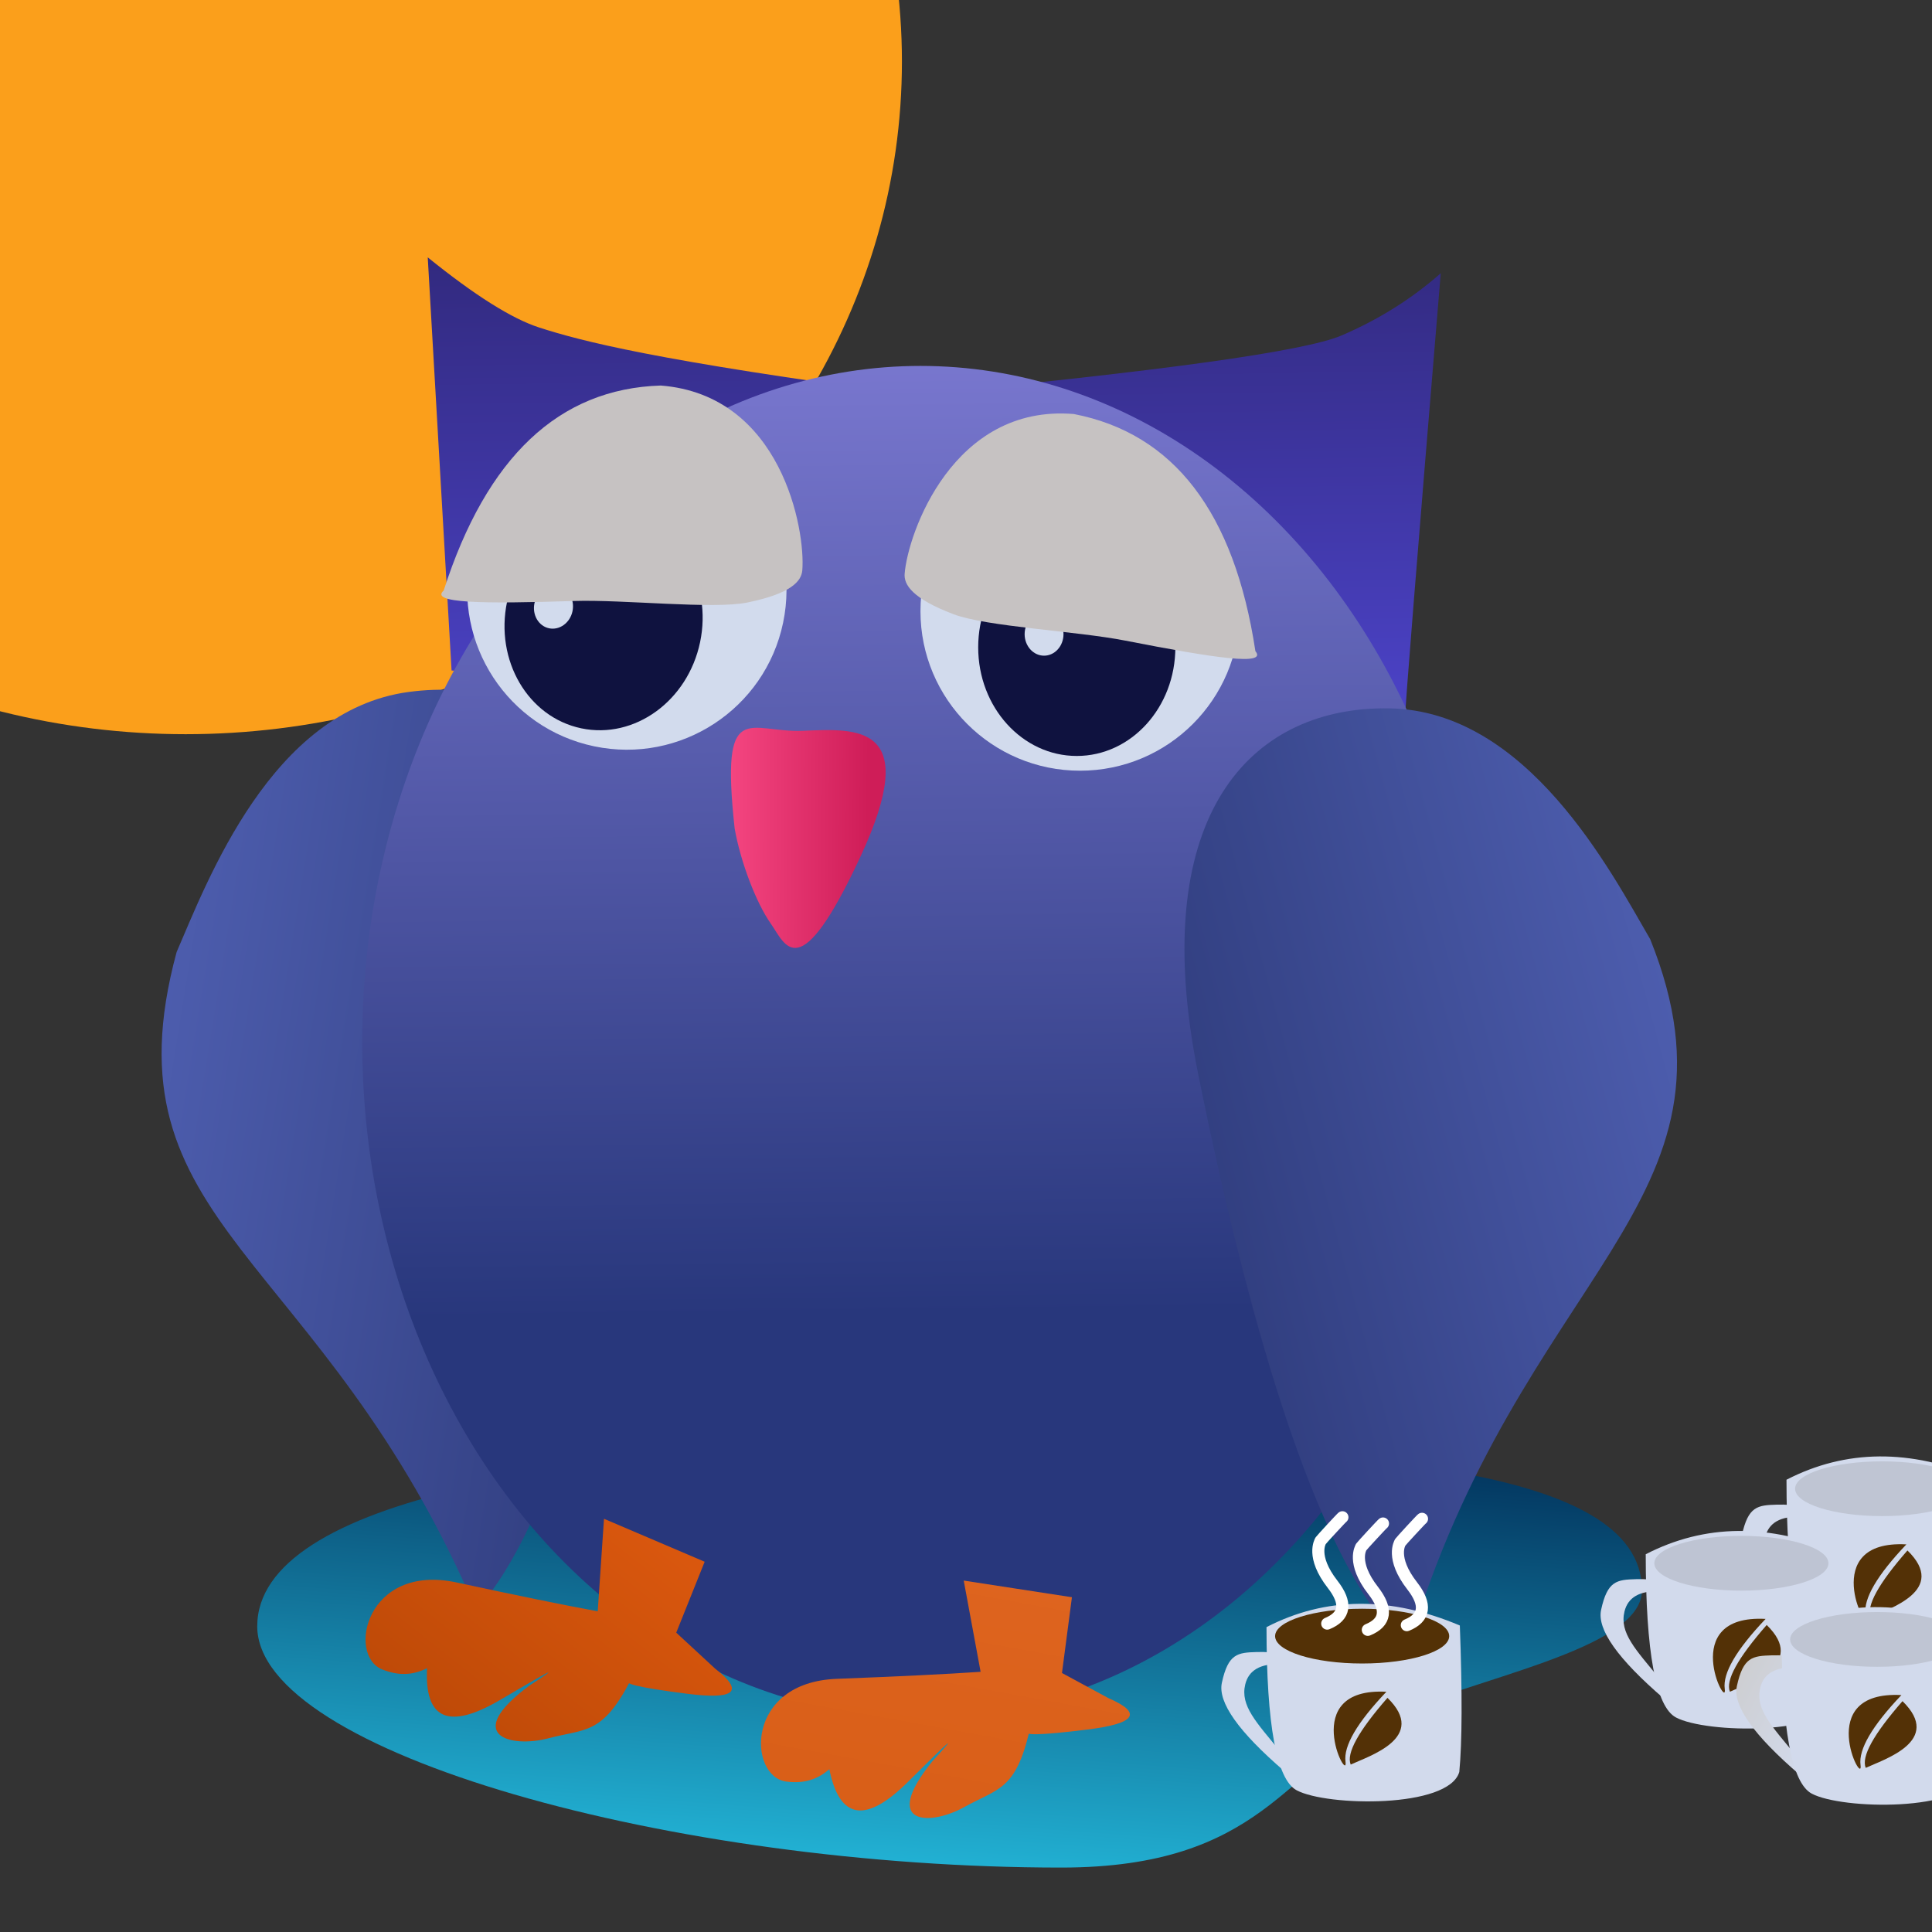 <svg id="e6lZsiqFg5u1"
  xmlns="http://www.w3.org/2000/svg"
  xmlns:xlink="http://www.w3.org/1999/xlink" viewBox="0 0 640 640" shape-rendering="geometricPrecision" text-rendering="geometricPrecision" width="640" height="640" style="background-color:#fbbf76">
  <rect x="0" y="0" width="640" height="640" fill="#333333" stroke="none"/>
  <style><![CDATA[#euXio6FE2UI21 {animation: euXio6FE2UI21_c_o 800ms linear infinite normal forwards}@keyframes euXio6FE2UI21_c_o { from { stroke-dashoffset: 42.6}, to { stroke-dashoffset: 0 }} #euXio6FE2UI22 {animation: euXio6FE2UI22_c_o 800ms linear infinite normal forwards}@keyframes euXio6FE2UI22_c_o { from { stroke-dashoffset: 42.6}, to { stroke-dashoffset: 0 }} #euXio6FE2UI23 {animation: euXio6FE2UI23_c_o 800ms linear infinite normal forwards}@keyframes euXio6FE2UI23_c_o { from { stroke-dashoffset: 42.6}, to { stroke-dashoffset: 0 }}]]></style>

  <defs>
    <linearGradient id="e6lZsiqFg5u4-fill" x1="0.205" y1="-0.273" x2="0.55" y2="1.125" spreadMethod="pad" gradientUnits="objectBoundingBox" gradientTransform="translate(0 0)">
      <stop id="e6lZsiqFg5u4-fill-0" offset="0%" stop-color="#2cdafa"/>
      <stop id="e6lZsiqFg5u4-fill-1" offset="100%" stop-color="#002b55"/>
    </linearGradient>
    <linearGradient id="e6lZsiqFg5u5-fill" x1="1.637" y1="-0.552" x2="0.401" y2="0.886" spreadMethod="pad" gradientUnits="objectBoundingBox" gradientTransform="translate(0 0)">
      <stop id="e6lZsiqFg5u5-fill-0" offset="0%" stop-color="#7e93ff"/>
      <stop id="e6lZsiqFg5u5-fill-1" offset="100%" stop-color="#2d3a79"/>
    </linearGradient>
    <linearGradient id="e6lZsiqFg5u6-fill" x1="0.553" y1="-0.254" x2="0.6" y2="1.27" spreadMethod="pad" gradientUnits="objectBoundingBox" gradientTransform="translate(0 0)">
      <stop id="e6lZsiqFg5u6-fill-0" offset="0%" stop-color="#2c246e"/>
      <stop id="e6lZsiqFg5u6-fill-1" offset="100%" stop-color="#5249da"/>
    </linearGradient>
    <linearGradient id="e6lZsiqFg5u7-fill" x1="0.489" y1="-0.004" x2="0.496" y2="0.706" spreadMethod="pad" gradientUnits="objectBoundingBox" gradientTransform="translate(0 0)">
      <stop id="e6lZsiqFg5u7-fill-0" offset="0%" stop-color="#7977cf"/>
      <stop id="e6lZsiqFg5u7-fill-1" offset="99%" stop-color="#28377c"/>
    </linearGradient>
    <linearGradient id="e6lZsiqFg5u8-fill" x1="1.637" y1="-0.552" x2="0.401" y2="0.886" spreadMethod="pad" gradientUnits="objectBoundingBox" gradientTransform="translate(0 0)">
      <stop id="e6lZsiqFg5u8-fill-0" offset="0%" stop-color="#7e93ff"/>
      <stop id="e6lZsiqFg5u8-fill-1" offset="100%" stop-color="#2d3a79"/>
    </linearGradient>
    <linearGradient id="e6lZsiqFg5u19-fill" x1="0.098" y1="0.736" x2="0.619" y2="0.186" spreadMethod="pad" gradientUnits="objectBoundingBox" gradientTransform="translate(0 0)">
      <stop id="e6lZsiqFg5u19-fill-0" offset="0%" stop-color="#ff518c"/>
      <stop id="e6lZsiqFg5u19-fill-1" offset="100%" stop-color="#cf1d58"/>
    </linearGradient>
    <linearGradient id="e6lZsiqFg5u20-fill" x1="0.12" y1="0.836" x2="1.163" y2="0.01" spreadMethod="pad" gradientUnits="objectBoundingBox" gradientTransform="translate(0 0)">
      <stop id="e6lZsiqFg5u20-fill-0" offset="1%" stop-color="#bd4907"/>
      <stop id="e6lZsiqFg5u20-fill-1" offset="100%" stop-color="#e15b10"/>
    </linearGradient>
    <linearGradient id="e6lZsiqFg5u21-fill" x1="0.12" y1="0.836" x2="1.066" y2="-0.441" spreadMethod="pad" gradientUnits="objectBoundingBox" gradientTransform="translate(0 0)">
      <stop id="e6lZsiqFg5u21-fill-0" offset="0%" stop-color="#d85e17"/>
      <stop id="e6lZsiqFg5u21-fill-1" offset="100%" stop-color="#e16723"/>
    </linearGradient>
    <linearGradient id="e6lZsiqFg5u44-fill" x1="0.247" y1="0.873" x2="0.994" y2="-0.197" spreadMethod="pad" gradientUnits="objectBoundingBox" gradientTransform="translate(0 0)">
      <stop id="e6lZsiqFg5u44-fill-0" offset="0%" stop-color="#d2daec"/>
      <stop id="e6lZsiqFg5u44-fill-1" offset="100%" stop-color="#cccac7"/>
    </linearGradient>
  </defs>
  <g transform="translate(-50.982 126.174)">
    <ellipse rx="117.348" ry="110.69" transform="matrix(2.022 0 0 2.013 112.478-105.781)" fill="#fb9f1b" stroke-width="0"/>
    <path d="M-289.231,17.692c0-41.935,146.725-79.926,282.737-79.926c71.166,0,79.28,33.812,112.895,48.954c30.629,13.797,91.325,22.932,91.325,42.925c0,41.935-104.175,47.991-240.187,47.991s-246.77-18.01-246.77-59.944Z" transform="matrix(.942 0 0-1 408.652 430.25)" fill="url(#e6lZsiqFg5u4-fill)" stroke-width="0"/>
    <path d="M354.767,287.339c18.52,13.644,64.301,44.149,49.978,75.523-13.835,30.307-59.36,46.064-136.699,19.518-2.722-.934-5.484-1.921-8.285-2.962-82.381-30.599-146.503-67.243-162.607-92.232c139.94,2.221,179.402-42.973,257.613.153Z" transform="matrix(-.386-.846 1.273-.581-119.353 656.285)" fill="url(#e6lZsiqFg5u5-fill)" stroke-width="1.28"/>
    <path d="M161.094,182.794L153.198,45.934q23.316,18.847,36.901,23.234c13.585,4.387,38.168,10.966,123.701,22.371q123.701-11.844,142.124-19.739t32.845-20.602q-11.789,141.671-11.789,146.934t-315.886-15.338Z" transform="translate(39.479-86.854)" fill="url(#e6lZsiqFg5u6-fill)" stroke-width="1.28"/>
    <ellipse rx="236.187" ry="236.187" transform="matrix(.783 0 0 0.948 355.907 218.944)" fill="url(#e6lZsiqFg5u7-fill)" stroke-width="0"/>
    <path d="M354.767,287.339c18.52,13.644,64.301,44.149,49.978,75.523-13.835,30.307-59.36,46.064-136.699,19.518-2.722-.934-5.484-1.921-8.285-2.962-82.381-30.599-155.957-63.798-172.062-88.787c139.94,2.221,188.857-46.418,267.068-3.293Z" transform="matrix(.284-.885-1.333-.427 879.904 621.617)" fill="url(#e6lZsiqFg5u8-fill)" stroke-width="1.28"/>
  </g>
  <g transform="matrix(-1 0 0 1 635.862 27.822)">
    <ellipse rx="52.863" ry="52.863" transform="translate(278.084 174.621)" fill="#d2dbed" stroke-width="0"/>
    <ellipse rx="59.592" ry="59.592" transform="matrix(.548 0 0 0.604 279.167 186.606)" fill="#0f123f" stroke-width="0"/>
    <ellipse rx="6.437" ry="7.127" transform="translate(290.003 182.254)" fill="#d2dbed" stroke-width="0"/>
    <path d="M226.619,175.17c-2.988,3.286,11.65.51,37.56-5.373c13.939-3.165,39.941-6.269,49.059-9.614c11.535-4.231,13.465-7.249,12.827-9.441-2.351-8.079-20.148-33.282-55.021-28.238q-42.669,9.64-44.425,52.665Z" transform="matrix(1.12 0.137-.197 1.607 0.69-124.668)" fill="#c6c2c2" stroke-width="1.28"/>
  </g>
  <g transform="matrix(-.979-.205-.205 0.979 652.154 111.148)">
    <ellipse rx="52.863" ry="52.863" transform="translate(417.682 173.594)" fill="#d2dbed" stroke-width="0"/>
    <ellipse rx="59.592" ry="59.592" transform="matrix(.548 0 0 0.604 423.065 185.507)" fill="#0f123f" stroke-width="0"/>
    <ellipse rx="6.437" ry="7.127" transform="translate(440.308 184.132)" fill="#d2dbed" stroke-width="0"/>
    <path d="M226.619,175.17c-2.988,3.286,11.65.51,37.56-5.373c13.939-3.165,39.941-6.269,49.059-9.614c11.535-4.231,13.465-7.249,12.827-9.441-2.351-8.079-20.148-33.282-55.021-28.238q-42.669,9.64-44.425,52.665Z" transform="matrix(-1.125 0.086 0.123 1.614 710.433-116.043)" fill="#c6c2c2" stroke-width="1.28"/>
  </g>
  <path d="M407.475,108.437c-4.3-7.112-7.728-17.076-8.001-23.058s-4.866-16.382,30.847-.264s20.61,24.514,8.383,31.876-12.306,18.303-31.229-8.555Z" transform="matrix(.957-.731-.851-1.113-54.312 692.99)" fill="url(#e6lZsiqFg5u19-fill)" stroke-width="1.28"/>
  <path d="M242.536,496.481l-2.075,30.657q-16.732-3.087-46.708-9.553c-29.976-6.465-36.441,24.098-24.686,28.8s18.325-2.56,27.037-8.816q8.713-6.257-12.161,8.194-1.456,25.879,24.405,10.597t9.313-4.496c-22.174,16.478-5.999,20.603,6.422,17.341s17.864-1.093,27.296-19.267q-5.401,1.431,18.625,4.496t9.313-8.349l-12.845-11.882l9.412-23.493-33.349-14.229Z" transform="translate(-42.456 6.635)" fill="url(#e6lZsiqFg5u20-fill)" stroke-width="1.28"/>
  <path d="M242.536,496.481l-2.075,30.657q-16.732-3.087-46.708-9.553c-29.976-6.465-36.441,24.098-24.686,28.8s18.325-2.56,27.037-8.816q8.713-6.257-12.161,8.194-1.456,25.879,24.405,10.597t9.313-4.496c-22.174,16.478-5.999,20.603,6.422,17.341s17.864-1.093,27.296-19.267q-5.401,1.431,18.625,4.496t9.313-8.349l-12.845-11.882l9.412-23.493-17.591-7.505-15.758-6.723Z" transform="matrix(.969-.248 0.248 0.969-38.899 102.644)" fill="url(#e6lZsiqFg5u21-fill)" stroke-width="1.28"/>
  <g transform="translate(-96.001 0)">
    <path d="M579.584,543.228q9.691-2.511,12.886,4.031c3.195,6.542-.866,13.009-6.648,24.42q-5.782,11.411.12,6.562q18.112-24.179,13.974-33.189c-4.137-9.01-7.263-8.642-13.515-7.447s-8.642,2.942-8.642,3.034-.397,2.97,1.824,2.588Z" transform="matrix(-.976 0.216 0.216 0.976 968.546-104.109)" fill="#d2daec" stroke-width="1.28"/>
    <path d="M515.547,539.002q0,48.702,9.99,54.053c9.99,5.352,50.307,6.065,53.875-6.065q1.427-14.807.178-48.523-34.608-14.628-64.043.535Z" transform="translate(0 0)" fill="#d2daec" stroke-width="1.28"/>
    <ellipse rx="31.935" ry="12.977" transform="matrix(.903 0 0 0.699 547.231 541.984)" fill="#533106" stroke-width="0"/>
    <g transform="matrix(1.705 0 0 1.705-383.62-402.966)">
      <path d="M550.662,565.036q-8.553,9.011-7.942,13.593c.611,4.582-9.316-14.509,7.942-13.593Z" transform="translate(0 0)" fill="#533106" stroke-width="1.28" stroke-linecap="round" stroke-linejoin="round"/>
      <path d="M550.872,566.396q-8.472,9.696-7.145,12.963c3.47-1.633,15.106-5.205,7.145-12.963Z" transform="translate(0-.179)" fill="#533106" stroke-width="1.28" stroke-linecap="round" stroke-linejoin="round"/>
    </g>
  </g>
  <g transform="translate(76.252-48.823)">
    <path d="M579.584,543.228q9.691-2.511,12.886,4.031c3.195,6.542-.866,13.009-6.648,24.42q-5.782,11.411.12,6.562q18.112-24.179,13.974-33.189c-4.137-9.01-7.263-8.642-13.515-7.447s-8.642,2.942-8.642,3.034-.397,2.97,1.824,2.588Z" transform="matrix(-.976 0.216 0.216 0.976 968.546-104.109)" fill="#d2daec" stroke-width="1.28"/>
    <path d="M515.547,539.002q0,48.702,9.99,54.053c9.99,5.352,50.307,6.065,53.875-6.065q1.427-14.807.178-48.523-34.608-14.628-64.043.535Z" transform="translate(0 0)" fill="#d2daec" stroke-width="1.28"/>
    <ellipse rx="31.935" ry="12.977" transform="matrix(.903 0 0 0.699 547.231 541.984)" fill="#bfc5d3" stroke-width="0"/>
    <g transform="matrix(1.705 0 0 1.705-383.62-402.966)">
      <path d="M550.662,565.036q-8.553,9.011-7.942,13.593c.611,4.582-9.316-14.509,7.942-13.593Z" transform="translate(0 0)" fill="#533106" stroke-width="1.28" stroke-linecap="round" stroke-linejoin="round"/>
      <path d="M550.872,566.396q-8.472,9.696-7.145,12.963c3.47-1.633,15.106-5.205,7.145-12.963Z" transform="translate(0-.179)" fill="#533106" stroke-width="1.28" stroke-linecap="round" stroke-linejoin="round"/>
    </g>
  </g>
  <g transform="translate(29.623-24.137)">
    <path d="M579.584,543.228q9.691-2.511,12.886,4.031c3.195,6.542-.866,13.009-6.648,24.42q-5.782,11.411.12,6.562q18.112-24.179,13.974-33.189c-4.137-9.01-7.263-8.642-13.515-7.447s-8.642,2.942-8.642,3.034-.397,2.97,1.824,2.588Z" transform="matrix(-.976 0.216 0.216 0.976 968.546-104.109)" fill="#d2daec" stroke-width="1.28"/>
    <path d="M515.547,539.002q0,48.702,9.99,54.053c9.99,5.352,50.307,6.065,53.875-6.065q1.427-14.807.178-48.523-34.608-14.628-64.043.535Z" transform="translate(0 0)" fill="#d2daec" stroke-width="1.28"/>
    <ellipse rx="31.935" ry="12.977" transform="matrix(.903 0 0 0.699 547.231 541.984)" fill="#bec4d3" stroke-width="0"/>
    <g transform="matrix(1.705 0 0 1.705-383.62-402.966)">
      <path d="M550.662,565.036q-8.553,9.011-7.942,13.593c.611,4.582-9.316-14.509,7.942-13.593Z" transform="translate(0 0)" fill="#533106" stroke-width="1.28" stroke-linecap="round" stroke-linejoin="round"/>
      <path d="M550.872,566.396q-8.472,9.696-7.145,12.963c3.47-1.633,15.106-5.205,7.145-12.963Z" transform="translate(0-.179)" fill="#533106" stroke-width="1.28" stroke-linecap="round" stroke-linejoin="round"/>
    </g>
  </g>
  <g transform="translate(74.607 1.097)">
    <path d="M579.584,543.228q9.691-2.511,12.886,4.031c3.195,6.542-.866,13.009-6.648,24.42q-5.782,11.411.12,6.562q18.112-24.179,13.974-33.189c-4.137-9.01-7.263-8.642-13.515-7.447s-8.642,2.942-8.642,3.034-.397,2.97,1.824,2.588Z" transform="matrix(-.976 0.216 0.216 0.976 968.546-104.109)" fill="url(#e6lZsiqFg5u44-fill)" stroke-width="1.28"/>
    <path d="M515.547,539.002q0,48.702,9.99,54.053c9.99,5.352,50.307,6.065,53.875-6.065q1.427-14.807.178-48.523-34.608-14.628-64.043.535Z" transform="translate(0 0)" fill="#d2daec" stroke-width="1.28"/>
    <ellipse rx="31.935" ry="12.977" transform="matrix(.903 0 0 0.699 547.231 541.984)" fill="#bfc5d3" stroke-width="0"/>
    <g transform="matrix(1.705 0 0 1.705-383.62-402.966)">
      <path d="M550.662,565.036q-8.553,9.011-7.942,13.593c.611,4.582-9.316-14.509,7.942-13.593Z" transform="translate(0 0)" fill="#533106" stroke-width="1.28" stroke-linecap="round" stroke-linejoin="round"/>
      <path d="M550.872,566.396q-8.472,9.696-7.145,12.963c3.47-1.633,15.106-5.205,7.145-12.963Z" transform="translate(0-.179)" fill="#533106" stroke-width="1.28" stroke-linecap="round" stroke-linejoin="round"/>
    </g>
  </g>
  <path id="euXio6FE2UI21" d="M440.019,504.088q-9.031,3.701-1.777,13.029c7.255,9.327,3.997,14.213,3.997,14.361s-7.255,7.995-7.255,7.847" transform="matrix(-1 0 0-1 879.677 1041.932)" fill="none" stroke="#fff" stroke-width="4" stroke-linecap="round" stroke-linejoin="round" stroke-dasharray="42.571"/>
  <path id="euXio6FE2UI22" d="M440.019,504.088q-9.031,3.701-1.777,13.029c7.255,9.327,3.997,14.213,3.997,14.361s-7.255,7.995-7.255,7.847" transform="matrix(-1 0 0-1 893.12 1044)" fill="none" stroke="#fff" stroke-width="4" stroke-linecap="round" stroke-linejoin="round" stroke-dasharray="42.571"/>
  <path id="euXio6FE2UI23" d="M440.019,504.088q-9.031,3.701-1.777,13.029c7.255,9.327,3.997,14.213,3.997,14.361s-7.255,7.995-7.255,7.847" transform="matrix(-1 0 0-1 906.045 1042.449)" fill="none" stroke="#fff" stroke-width="4" stroke-linecap="round" stroke-linejoin="round" stroke-dasharray="42.571"/>
  <path d="" fill="none" stroke="#3f5787" stroke-width="1.28"/>
</svg>